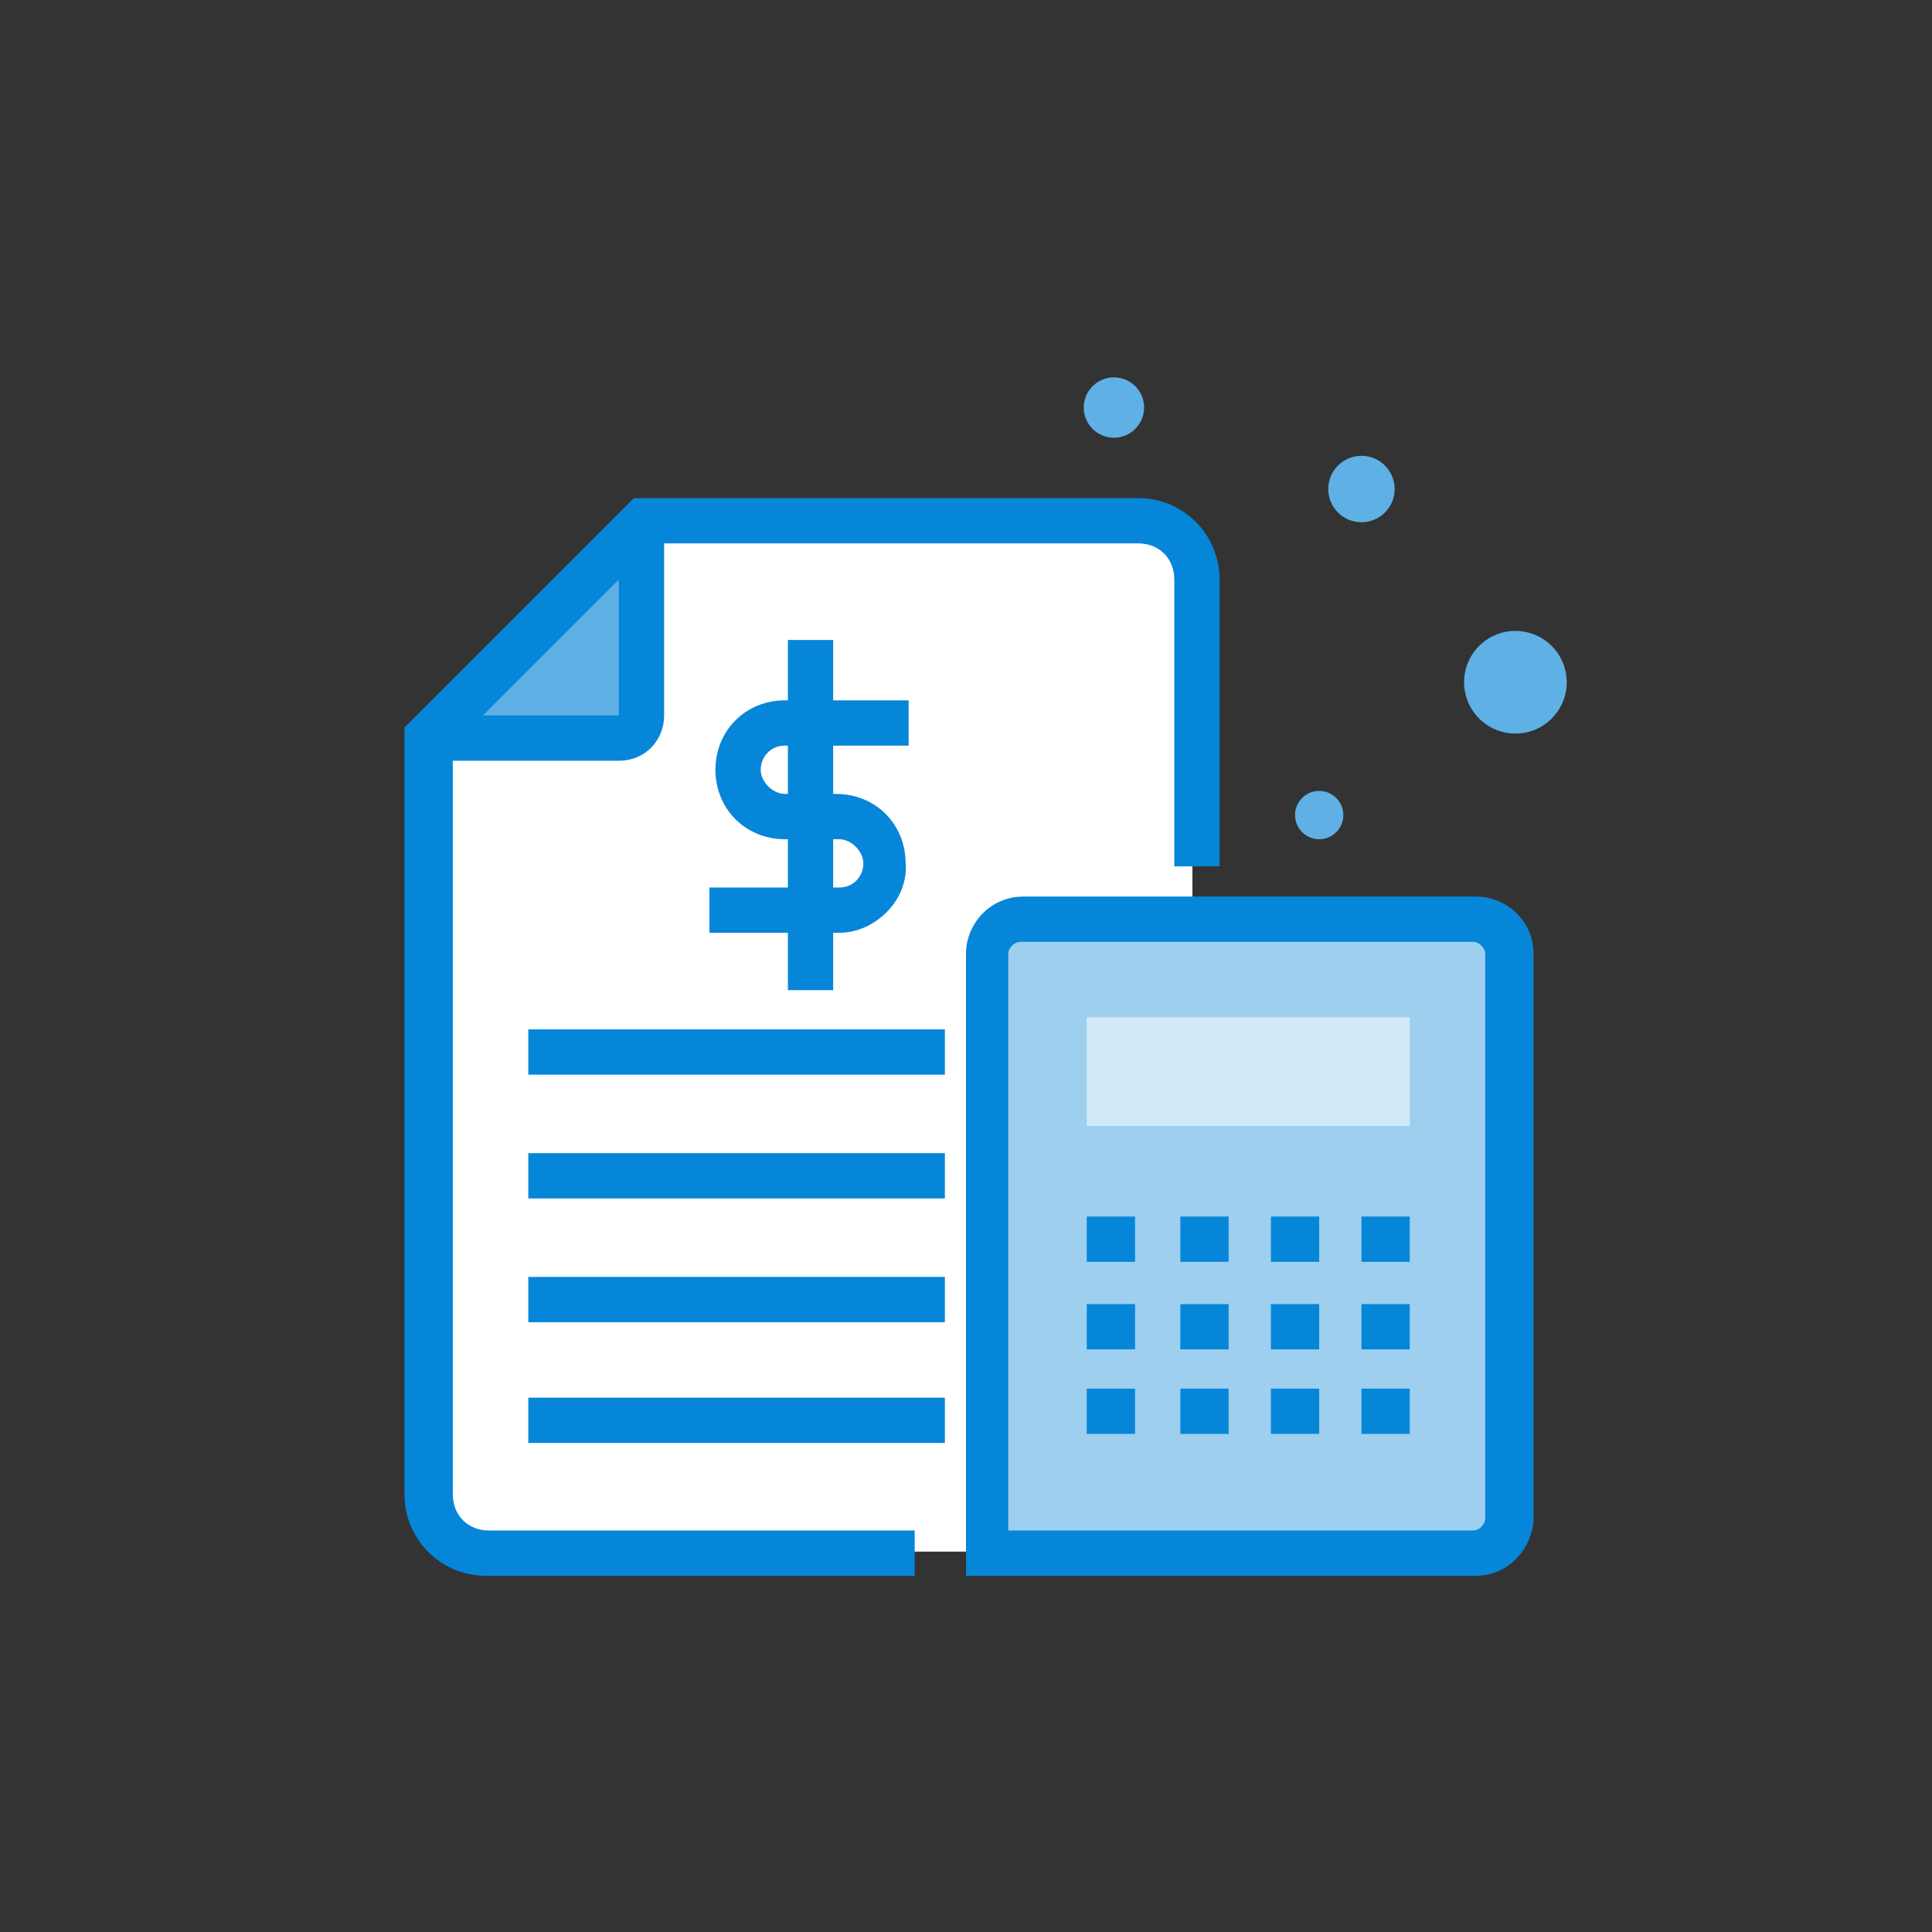 <svg xmlns="http://www.w3.org/2000/svg" viewBox="0 0 64 64" enable-background="new 0 0 64 64"><rect x="0" y="0" width="64" height="64" fill="#333333" stroke="none"/><g><circle fill="#5FB0E5" cx="43.7" cy="27" r=".8"/><circle fill="#5FB0E5" cx="36.9" cy="13.5" r="1"/><circle fill="#5FB0E5" cx="45.1" cy="16.2" r="1.1"/><circle fill="#5FB0E5" cx="50.2" cy="22.6" r="1.7"/><g><path fill="#fff" d="M21.3 17.2l-7.2 7.2v25c0 1.1.9 2 2 2h21.4c1.1 0 2-.9 2-2v-30.1c0-1.1-.9-2-2-2h-16.2z"/><path fill="#5FB0E5" d="M21.3 24.4v-7.2l-7.2 7.2z"/><path fill="#0686D8" d="M20.5 25.2h-6.4v-1.5h6.4v-6.4h1.5v6.4c0 .8-.6 1.5-1.5 1.5z"/><path fill="#0686D8" d="M30.2 52.2h-14.1c-1.5 0-2.7-1.2-2.7-2.7v-25.4l7.6-7.6h16.7c1.5 0 2.7 1.2 2.7 2.7v9.5h-1.5v-9.5c0-.7-.5-1.2-1.2-1.2h-16l-6.7 6.7v24.8c0 .7.5 1.2 1.2 1.2h14.1v1.5z"/><g><path fill="#0686D8" d="M27.8 30.9h-4.3v-1.5h4.3c.5 0 .8-.4.8-.8s-.4-.8-.8-.8h-1.8c-1.3 0-2.3-1-2.3-2.3s1-2.3 2.3-2.3h4.1v1.5h-4.1c-.5 0-.8.4-.8.8s.4.8.8.8h1.7c1.3 0 2.3 1 2.3 2.3.1 1.2-1 2.3-2.2 2.3z"/><path fill="#0686D8" d="M26.1 21.2h1.5v11.6h-1.5z"/></g><path fill="#0686D8" d="M17.5 34.1h13.8v1.5h-13.8z"/><path fill="#0686D8" d="M17.5 38.2h13.8v1.5h-13.8z"/><path fill="#0686D8" d="M17.5 42.3h13.8v1.5h-13.8z"/><path fill="#0686D8" d="M17.5 46.3h13.8v1.5h-13.8z"/><g><path fill="#9ECFEF" d="M48.9 51.4h-15c-.6 0-1.1-.5-1.1-1.1v-18.7c0-.6.5-1.1 1.1-1.1h15c.6 0 1.1.5 1.1 1.1v18.8c0 .5-.5 1-1.1 1z"/><path fill="#0686D8" d="M48.9 52.2h-16.9v-20.6c0-1 .8-1.9 1.9-1.9h15c1 0 1.9.8 1.9 1.9v18.8c-.1 1-.9 1.8-1.9 1.8zm-15.4-1.5h15.3c.2 0 .4-.2.4-.4v-18.7c0-.2-.2-.4-.4-.4h-15c-.2 0-.4.2-.4.4v19.1z"/><path fill="#D2E9F7" d="M36 33.7h10.7v3.6h-10.7z"/><g><path fill="#0686D8" d="M36 40.3h1.6v1.5h-1.6z"/><path fill="#0686D8" d="M39.1 40.3h1.6v1.5h-1.6z"/><path fill="#0686D8" d="M42.1 40.3h1.6v1.5h-1.6z"/><path fill="#0686D8" d="M45.1 40.3h1.6v1.5h-1.6z"/></g><g><path fill="#0686D8" d="M36 43.2h1.6v1.5h-1.6z"/><path fill="#0686D8" d="M39.1 43.2h1.6v1.5h-1.6z"/><path fill="#0686D8" d="M42.1 43.2h1.6v1.5h-1.6z"/><path fill="#0686D8" d="M45.1 43.2h1.6v1.5h-1.6z"/></g><g><path fill="#0686D8" d="M36 46h1.6v1.5h-1.6z"/><path fill="#0686D8" d="M39.1 46h1.6v1.5h-1.6z"/><path fill="#0686D8" d="M42.1 46h1.6v1.5h-1.6z"/><path fill="#0686D8" d="M45.1 46h1.6v1.5h-1.6z"/></g></g></g></g></svg>